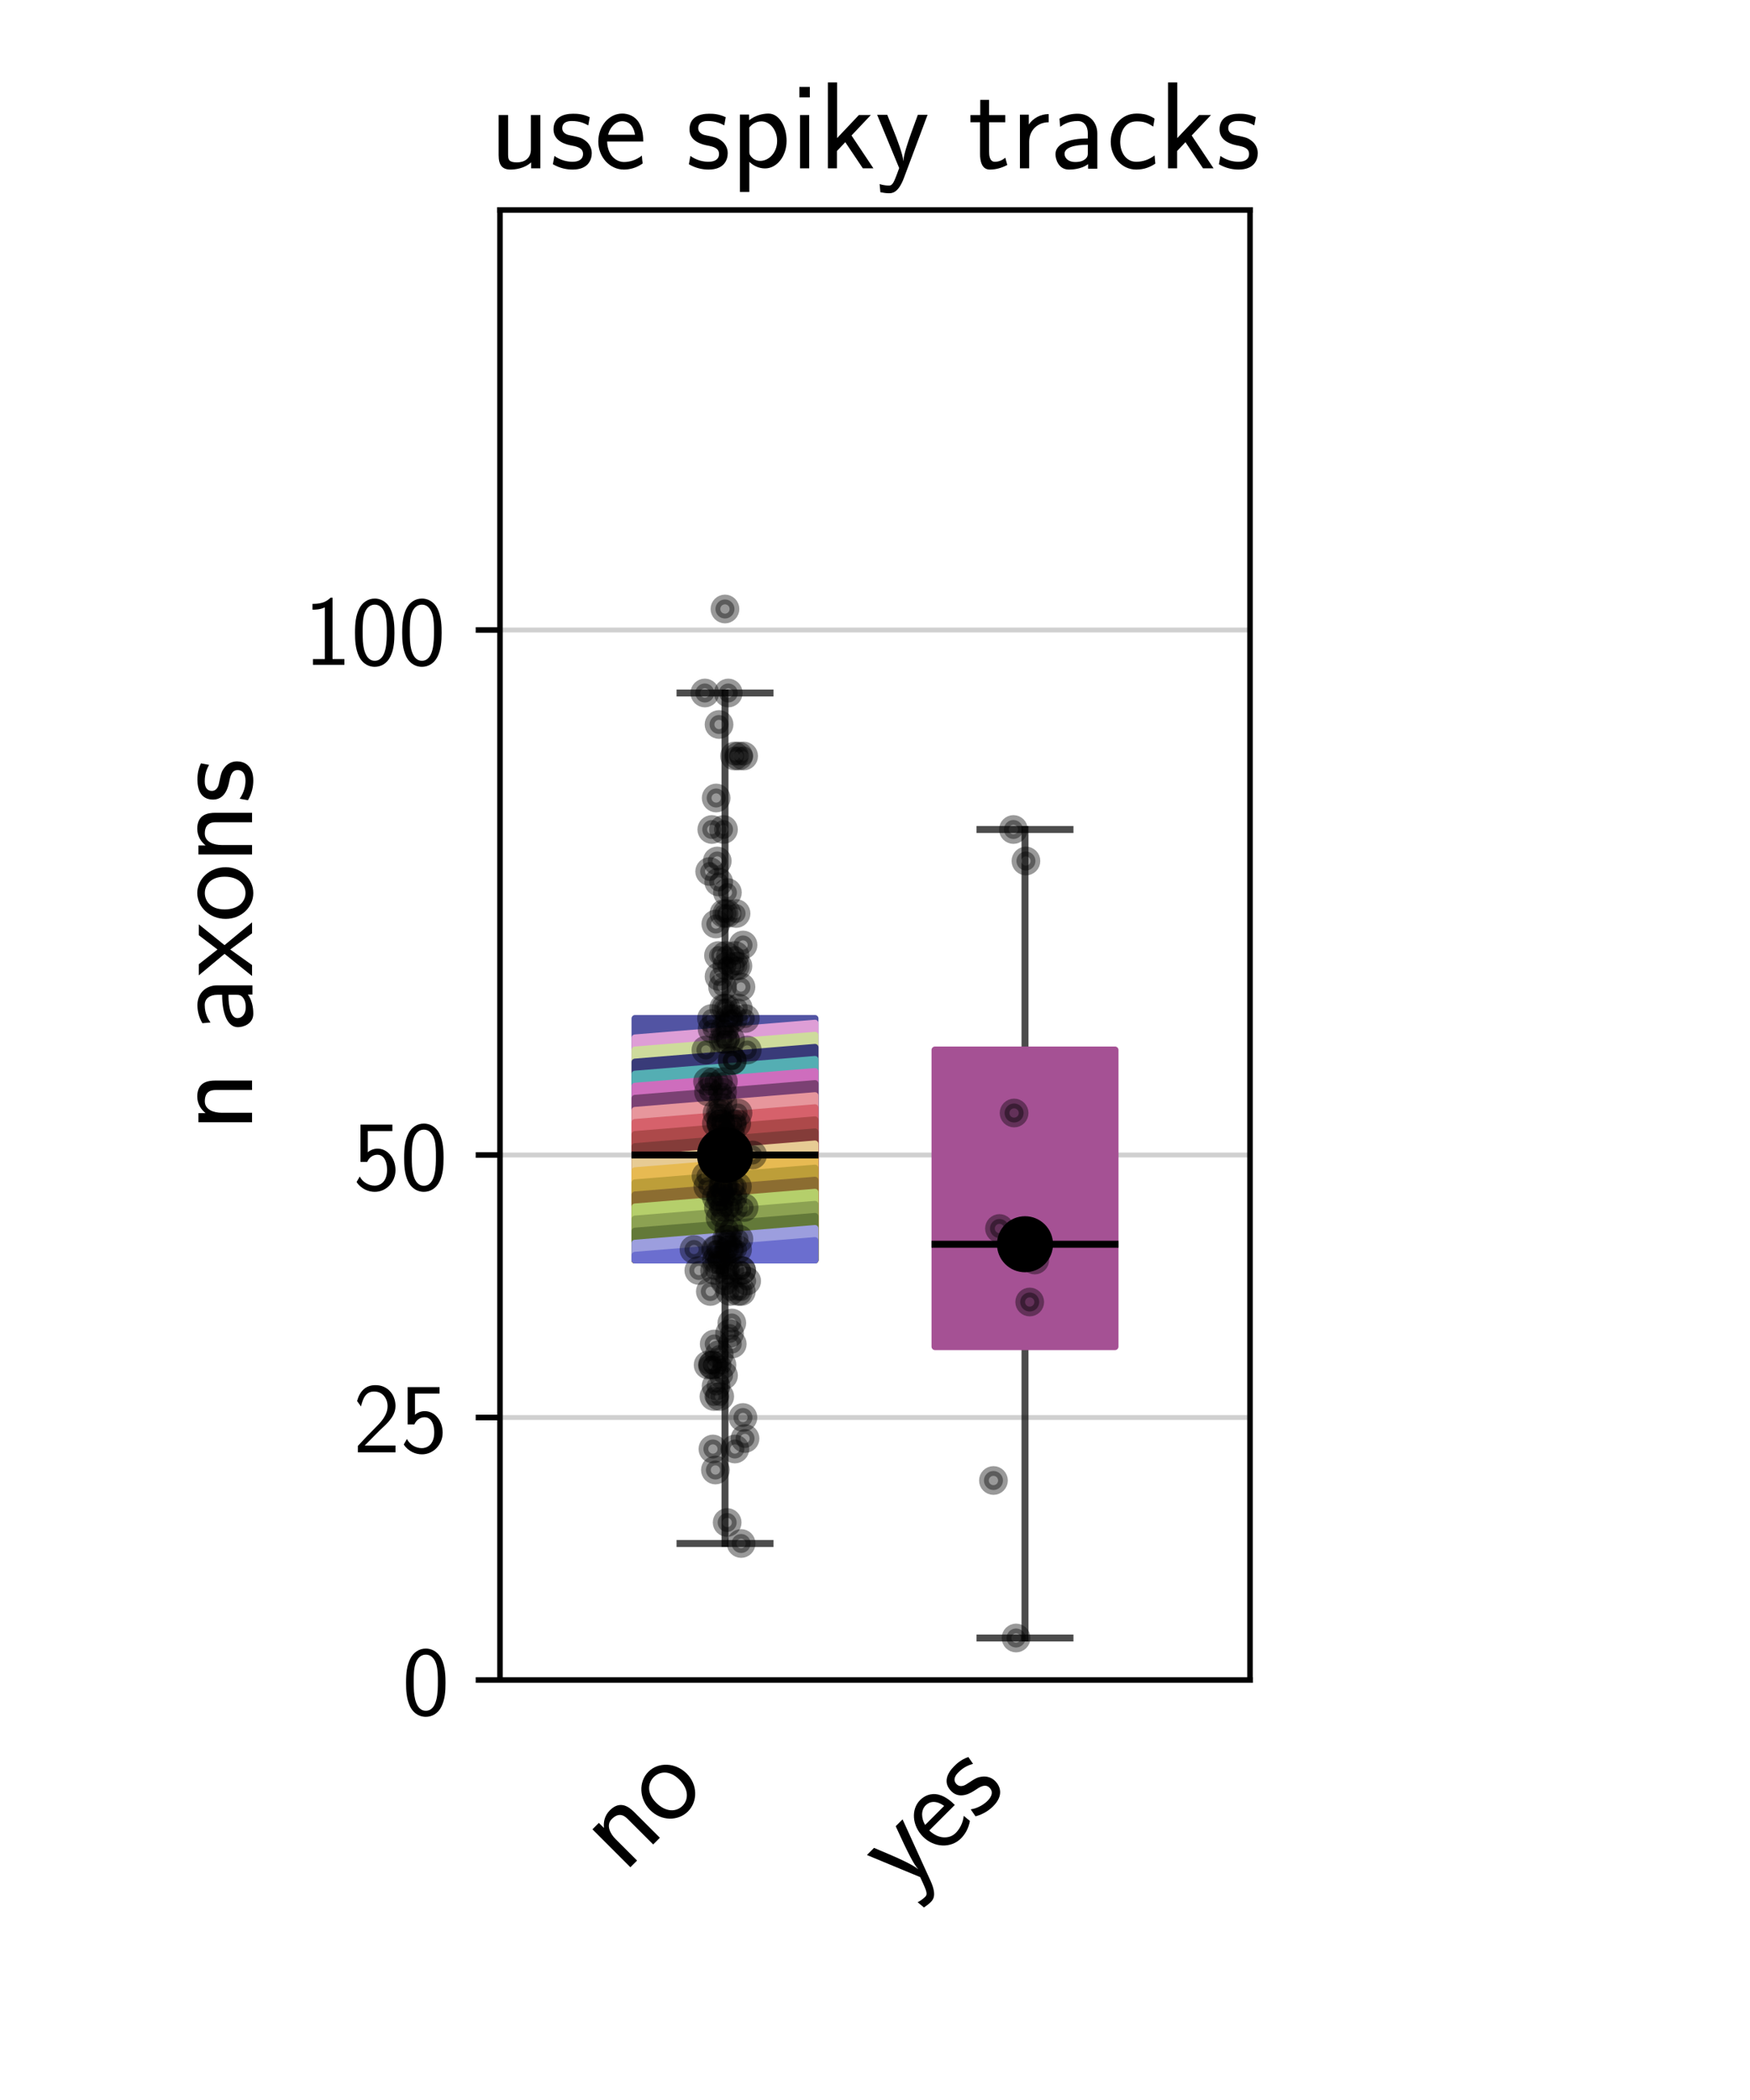 <?xml version="1.0" encoding="utf-8" standalone="no"?>
<!DOCTYPE svg PUBLIC "-//W3C//DTD SVG 1.1//EN"
  "http://www.w3.org/Graphics/SVG/1.1/DTD/svg11.dtd">
<!-- Created with matplotlib (https://matplotlib.org/) -->
<svg height="302.4pt" version="1.1" viewBox="0 0 252 302.4" width="252pt" xmlns="http://www.w3.org/2000/svg" xmlns:xlink="http://www.w3.org/1999/xlink">
 <defs>
  <style type="text/css">*{stroke-linecap:butt;stroke-linejoin:round;}</style>
 </defs>
 <g id="figure_1">
  <g id="patch_1">
   <path d="M 0 302.4 
L 252 302.4 
L 252 0 
L 0 0 
z
" style="fill:#ffffff;"/>
  </g>
  <g id="axes_1">
   <g id="patch_2">
    <path d="M 72 241.92 
L 180 241.92 
L 180 30.24 
L 72 30.24 
z
" style="fill:#ffffff;"/>
   </g>
   <g id="matplotlib.axis_1">
    <g id="xtick_1">
     <g id="text_1">
      <!-- no -->
      <g transform="translate(89.836 269.824)rotate(-45)scale(0.18 -0.18)">
       <defs>
        <path d="M 40.906 29.328 
C 40.906 35.672 39.406 44 28.094 44 
C 21.703 44 17.5 40.719 14.703 37.328 
L 14.703 43.094 
L 7.406 43.094 
L 7.406 0 
L 15 0 
L 15 24.359 
C 15 30.688 17.406 37.938 24.203 37.938 
C 33 37.938 33.297 32 33.297 28.578 
L 33.297 0 
L 40.906 0 
z
" id="CMSS17-110"/>
        <path d="M 44.203 21.188 
C 44.203 34 34.703 44 23.5 44 
C 12 44 2.703 33.703 2.703 21.188 
C 2.703 8.5 12.297 -1 23.406 -1 
C 34.797 -1 44.203 8.797 44.203 21.188 
z
M 23.5 5.266 
C 16.406 5.266 10.297 11.078 10.297 22 
C 10.297 33.609 17.406 37.922 23.406 37.922 
C 29.906 37.922 36.594 33.219 36.594 22 
C 36.594 10.672 30.094 5.266 23.5 5.266 
z
" id="CMSS17-111"/>
       </defs>
       <use transform="scale(0.996)" xlink:href="#CMSS17-110"/>
       <use transform="translate(48.205 0)scale(0.996)" xlink:href="#CMSS17-111"/>
      </g>
     </g>
    </g>
    <g id="xtick_2">
     <g id="text_2">
      <!-- yes -->
      <g transform="translate(130.121 272.738)rotate(-45)scale(0.18 -0.18)">
       <defs>
        <path d="M 41.797 43 
L 34 43 
C 25.5 20.219 22.594 10.969 22.406 5.984 
L 22.297 5.984 
C 22 10.875 17.594 22.812 14.094 31.359 
L 9.406 43 
L 1.297 43 
L 19 0.203 
C 17.906 -2.781 16.297 -7.266 15.797 -8.266 
C 13.594 -13.828 12.094 -13.828 10.5 -13.828 
C 10.094 -13.828 6.906 -13.828 3.297 -12.641 
L 3.906 -19.203 
C 6.406 -19.703 8.906 -20 10.703 -20 
C 13.203 -20 18.203 -20 22.797 -7.766 
z
" id="CMSS17-121"/>
        <path d="M 39.094 21.516 
C 39.094 24.844 38.906 31.297 35.703 36.641 
C 32.203 42.391 26.5 44 22.203 44 
C 11.797 44 3 34.188 3 21.484 
C 3 9.094 12.094 -1 23.594 -1 
C 28.094 -1 33.594 0.297 38.594 3.875 
C 38.594 4.281 38.406 6.469 38.297 6.562 
C 38.297 6.766 38 9.844 38 10.25 
C 33.203 6.359 27.703 5.078 23.703 5.078 
C 17.297 5.078 10.406 10.422 10.094 21.516 
z
M 10.906 27 
C 12.203 32.562 16.594 37.828 22.203 37.828 
C 23.703 37.828 30.703 37.828 32.5 27 
z
" id="CMSS17-101"/>
        <path d="M 32.203 41.047 
C 26.297 43.859 21.703 43.859 18.703 43.859 
C 11.594 43.859 3.094 41.375 3.094 31.297 
C 3.094 21.234 14.094 19.031 17.094 18.422 
C 21.703 17.531 26.797 16.531 26.797 11.562 
C 26.797 5.266 19.594 5.266 18.297 5.266 
C 14.297 5.266 8.797 6.359 3.797 9.969 
L 2.594 3.281 
C 8.297 0 13.797 -1 18.406 -1 
C 30.703 -1 33.797 6.5 33.797 12.203 
C 33.797 17.094 31 20.391 29.094 21.891 
C 25.797 24.5 24.594 24.797 16.406 26.5 
C 15 26.703 10.094 27.797 10.094 32.281 
C 10.094 38 16.406 38 17.797 38 
C 24.297 38 28.297 35.984 31 34.5 
z
" id="CMSS17-115"/>
       </defs>
       <use transform="scale(0.996)" xlink:href="#CMSS17-121"/>
       <use transform="translate(40.398 0)scale(0.996)" xlink:href="#CMSS17-101"/>
       <use transform="translate(82.037 0)scale(0.996)" xlink:href="#CMSS17-115"/>
      </g>
     </g>
    </g>
   </g>
   <g id="matplotlib.axis_2">
    <g id="ytick_1">
     <g id="line2d_1">
      <path clip-path="url(#pd2897d69f5)" d="M 72 241.92 
L 180 241.92 
" style="fill:none;stroke:#b0b0b0;stroke-linecap:square;stroke-opacity:0.6;stroke-width:0.7;"/>
     </g>
     <g id="line2d_2">
      <defs>
       <path d="M 0 0 
L -3.5 0 
" id="md58da69840" style="stroke:#000000;stroke-width:0.8;"/>
      </defs>
      <g>
       <use style="stroke:#000000;stroke-width:0.8;" x="72" xlink:href="#md58da69840" y="241.92"/>
      </g>
     </g>
     <g id="text_3">
      <!-- 0 -->
      <g transform="translate(57.928 246.936)scale(0.145 -0.145)">
       <defs>
        <path d="M 43.094 31.938 
C 43.094 37.578 43 48.078 38.906 56.188 
C 34.797 64 28.203 66.078 23.5 66.078 
C 16.703 66.078 10.906 62.109 7.906 55.781 
C 4.703 49.156 3.797 42.328 3.797 31.938 
C 3.797 24.828 4.094 16.109 7.703 8.484 
C 11.797 0.078 18.703 -2 23.406 -2 
C 29.594 -2 35.594 1.266 39 8.094 
C 42.5 15.219 43.094 23.031 43.094 31.938 
z
M 23.406 4.078 
C 15.797 4.078 13.5 12.672 12.797 15.547 
C 11.594 20.469 11.406 25.219 11.406 33.031 
C 11.406 39.156 11.406 46.062 13.297 51.516 
C 15.594 57.828 19.594 60 23.406 60 
C 30.797 60 33.203 52.688 34 50.125 
C 35.5 44.891 35.5 38.766 35.5 33.031 
C 35.5 23.844 35.5 4.078 23.406 4.078 
z
" id="CMSS17-48"/>
       </defs>
       <use transform="scale(0.996)" xlink:href="#CMSS17-48"/>
      </g>
     </g>
    </g>
    <g id="ytick_2">
     <g id="line2d_3">
      <path clip-path="url(#pd2897d69f5)" d="M 72 204.12 
L 180 204.12 
" style="fill:none;stroke:#b0b0b0;stroke-linecap:square;stroke-opacity:0.6;stroke-width:0.7;"/>
     </g>
     <g id="line2d_4">
      <g>
       <use style="stroke:#000000;stroke-width:0.8;" x="72" xlink:href="#md58da69840" y="204.12"/>
      </g>
     </g>
     <g id="text_4">
      <!-- 25 -->
      <g transform="translate(50.855 209.136)scale(0.145 -0.145)">
       <defs>
        <path d="M 25.797 21.203 
C 28.594 24.078 32.797 27.562 35.703 31.047 
C 38.5 34.438 42.203 39.234 42.203 46.203 
C 42.203 57.141 34.797 67 22.203 67 
C 12.297 67 6.594 60.828 3.906 51.156 
C 4.906 49.766 6.406 47.766 7.797 45.766 
C 10 54.844 13.094 60.625 20.906 60.625 
C 29.5 60.625 34.297 53.641 34.297 45.969 
C 34.297 36.797 27.297 29.703 22 24.422 
C 16.094 18.547 10.297 12.562 4.703 6.375 
L 4.703 0 
L 42.203 0 
L 42.203 6.766 
L 25.203 6.766 
C 24 6.766 22.797 6.766 21.594 6.766 
L 11.594 6.766 
L 11.594 6.859 
z
" id="CMSS17-50"/>
        <path d="M 14.594 58.625 
L 39.094 58.625 
L 39.094 65 
L 7.297 65 
L 7.297 27.828 
L 14 27.828 
C 15.797 31.969 19.5 35 24.297 35 
C 28.797 35 33.797 31.078 33.797 19.781 
C 33.797 7.703 26.703 4.172 21.5 4.172 
C 15.094 4.172 9.203 8 6.594 13.297 
L 3.406 7.797 
C 8 0.766 15.5 -2 21.5 -2 
C 33.094 -2 42.203 7.766 42.203 19.578 
C 42.203 31.719 34.094 41.078 24.406 41.078 
C 20.906 41.078 17.5 39.891 14.594 37.484 
z
" id="CMSS17-53"/>
       </defs>
       <use transform="scale(0.996)" xlink:href="#CMSS17-50"/>
       <use transform="translate(46.844 0)scale(0.996)" xlink:href="#CMSS17-53"/>
      </g>
     </g>
    </g>
    <g id="ytick_3">
     <g id="line2d_5">
      <path clip-path="url(#pd2897d69f5)" d="M 72 166.32 
L 180 166.32 
" style="fill:none;stroke:#b0b0b0;stroke-linecap:square;stroke-opacity:0.6;stroke-width:0.7;"/>
     </g>
     <g id="line2d_6">
      <g>
       <use style="stroke:#000000;stroke-width:0.8;" x="72" xlink:href="#md58da69840" y="166.32"/>
      </g>
     </g>
     <g id="text_5">
      <!-- 50 -->
      <g transform="translate(50.855 171.336)scale(0.145 -0.145)">
       <use transform="scale(0.996)" xlink:href="#CMSS17-53"/>
       <use transform="translate(46.844 0)scale(0.996)" xlink:href="#CMSS17-48"/>
      </g>
     </g>
    </g>
    <g id="ytick_4">
     <g id="line2d_7">
      <path clip-path="url(#pd2897d69f5)" d="M 72 90.72 
L 180 90.72 
" style="fill:none;stroke:#b0b0b0;stroke-linecap:square;stroke-opacity:0.6;stroke-width:0.7;"/>
     </g>
     <g id="line2d_8">
      <g>
       <use style="stroke:#000000;stroke-width:0.8;" x="72" xlink:href="#md58da69840" y="90.72"/>
      </g>
     </g>
     <g id="text_6">
      <!-- 100 -->
      <g transform="translate(43.783 95.736)scale(0.145 -0.145)">
       <defs>
        <path d="M 28.406 67 
L 26.5 67 
C 21.094 61.562 14.797 60.781 8.406 60.781 
L 8.406 55 
C 11.297 55 16 55 20.703 57.297 
L 20.703 5.766 
L 8.906 5.766 
L 8.906 0 
L 40.203 0 
L 40.203 5.766 
L 28.406 5.766 
z
" id="CMSS17-49"/>
       </defs>
       <use transform="scale(0.996)" xlink:href="#CMSS17-49"/>
       <use transform="translate(46.844 0)scale(0.996)" xlink:href="#CMSS17-48"/>
       <use transform="translate(93.687 0)scale(0.996)" xlink:href="#CMSS17-48"/>
      </g>
     </g>
    </g>
    <g id="text_7">
     <!-- n axons -->
     <g transform="translate(36.295 162.929)rotate(-90)scale(0.18 -0.18)">
      <defs>
       <path d="M 37.594 27.984 
C 37.594 37.375 30.906 43.875 21.906 43.875 
C 17.5 43.875 12.703 43.078 7.203 39.891 
L 7.797 33.359 
C 10.297 35.125 14.594 38 21.797 38 
C 26.906 38 30 34.062 30 27.844 
L 30 24 
C 14 24 4 19.344 4 11.344 
C 4 7.203 6.5 -1 14.797 -1 
C 16.297 -1 24.406 -1 30.203 3.391 
L 30.203 -0.297 
L 37.594 -0.297 
z
M 30 12.75 
C 30 10.953 30 8.562 27 6.781 
C 24.406 5.078 21.094 5.078 19.703 5.078 
C 14.703 5.078 11.297 7.984 11.297 11.625 
C 11.297 18.922 26.906 18.922 30 18.922 
z
" id="CMSS17-97"/>
       <path d="M 24.797 22.094 
L 41.5 42.797 
L 32.797 42.797 
L 21.297 27.766 
L 9.406 42.797 
L 0.5 42.797 
L 17.797 22.094 
L 0 0 
L 8.797 0 
L 21.297 17.516 
L 34.297 0 
L 43.094 0 
z
" id="CMSS17-120"/>
      </defs>
      <use transform="scale(0.996)" xlink:href="#CMSS17-110"/>
      <use transform="translate(79.434 0)scale(0.996)" xlink:href="#CMSS17-97"/>
      <use transform="translate(124.356 0)scale(0.996)" xlink:href="#CMSS17-120"/>
      <use transform="translate(167.356 0)scale(0.996)" xlink:href="#CMSS17-111"/>
      <use transform="translate(214.2 0)scale(0.996)" xlink:href="#CMSS17-110"/>
      <use transform="translate(262.405 0)scale(0.996)" xlink:href="#CMSS17-115"/>
     </g>
    </g>
   </g>
   <g id="line2d_9">
    <path clip-path="url(#pd2897d69f5)" d="M 104.4 181.44 
L 104.4 222.264 
" style="fill:none;stroke:#000000;stroke-linecap:square;stroke-opacity:0.7;"/>
   </g>
   <g id="line2d_10">
    <path clip-path="url(#pd2897d69f5)" d="M 104.4 146.664 
L 104.4 99.792 
" style="fill:none;stroke:#000000;stroke-linecap:square;stroke-opacity:0.7;"/>
   </g>
   <g id="line2d_11">
    <path clip-path="url(#pd2897d69f5)" d="M 97.92 222.264 
L 110.88 222.264 
" style="fill:none;stroke:#000000;stroke-linecap:square;stroke-opacity:0.7;"/>
   </g>
   <g id="line2d_12">
    <path clip-path="url(#pd2897d69f5)" d="M 97.92 99.792 
L 110.88 99.792 
" style="fill:none;stroke:#000000;stroke-linecap:square;stroke-opacity:0.7;"/>
   </g>
   <g id="line2d_13">
    <path clip-path="url(#pd2897d69f5)" d="M 147.6 193.914 
L 147.6 235.872 
" style="fill:none;stroke:#000000;stroke-linecap:square;stroke-opacity:0.7;"/>
   </g>
   <g id="line2d_14">
    <path clip-path="url(#pd2897d69f5)" d="M 147.6 151.2 
L 147.6 119.448 
" style="fill:none;stroke:#000000;stroke-linecap:square;stroke-opacity:0.7;"/>
   </g>
   <g id="line2d_15">
    <path clip-path="url(#pd2897d69f5)" d="M 141.12 235.872 
L 154.08 235.872 
" style="fill:none;stroke:#000000;stroke-linecap:square;stroke-opacity:0.7;"/>
   </g>
   <g id="line2d_16">
    <path clip-path="url(#pd2897d69f5)" d="M 141.12 119.448 
L 154.08 119.448 
" style="fill:none;stroke:#000000;stroke-linecap:square;stroke-opacity:0.7;"/>
   </g>
   <g id="patch_3">
    <path d="M 72 241.92 
L 72 30.24 
" style="fill:none;stroke:#000000;stroke-linecap:square;stroke-linejoin:miter;stroke-width:0.8;"/>
   </g>
   <g id="patch_4">
    <path d="M 180 241.92 
L 180 30.24 
" style="fill:none;stroke:#000000;stroke-linecap:square;stroke-linejoin:miter;stroke-width:0.8;"/>
   </g>
   <g id="patch_5">
    <path d="M 72 241.92 
L 180 241.92 
" style="fill:none;stroke:#000000;stroke-linecap:square;stroke-linejoin:miter;stroke-width:0.8;"/>
   </g>
   <g id="patch_6">
    <path d="M 72 30.24 
L 180 30.24 
" style="fill:none;stroke:#000000;stroke-linecap:square;stroke-linejoin:miter;stroke-width:0.8;"/>
   </g>
   <g id="text_8">
    <!-- use spiky tracks -->
    <g transform="translate(70.476 24.24)scale(0.18 -0.18)">
     <defs>
      <path d="M 40.906 42.797 
L 33.297 42.797 
L 33.297 15.188 
C 33.297 7.781 27.906 4.781 22.203 4.781 
C 15.594 4.781 15 6.984 15 11.078 
L 15 42.797 
L 7.406 42.797 
L 7.406 10.594 
C 7.406 2.797 10.094 -1 17 -1 
C 20.406 -1 28.094 -0.203 33.5 4.781 
L 33.5 0 
L 40.906 0 
z
" id="CMSS17-117"/>
      <path d="M 15.094 5.203 
C 18.406 2.016 22.906 -0.078 27.703 -0.078 
C 37 -0.078 45 9.422 45 22.062 
C 45 33.734 39 44 30.406 44 
C 25.406 44 19.406 42.219 14.906 38.625 
L 14.906 43.203 
L 7.5 43.203 
L 7.5 -19 
L 15.094 -19 
z
M 15.094 32.812 
C 15.906 34 19.297 37.734 24.797 37.734 
C 31.797 37.734 37.406 30.625 37.406 22.062 
C 37.406 12.297 30.594 6 23.906 6 
C 21.906 6 19.797 6.484 17.797 8.172 
C 15.094 10.531 15.094 12 15.094 13.391 
z
" id="CMSS17-112"/>
      <path d="M 15.297 65.359 
L 6.906 65.359 
L 6.906 57 
L 15.297 57 
z
M 14.797 42.797 
L 7.406 42.797 
L 7.406 0 
L 14.797 0 
z
" id="CMSS17-105"/>
      <path d="M 26.5 26.375 
L 42 42.797 
L 32.406 42.797 
L 14.906 24.281 
L 14.906 69 
L 7.5 69 
L 7.5 0 
L 14.797 0 
L 14.797 13.938 
L 21.5 21 
L 35.594 0 
L 44.094 0 
z
" id="CMSS17-107"/>
      <path d="M 16.703 37 
L 29.703 37 
L 29.703 42.766 
L 16.703 42.766 
L 16.703 55 
L 9.594 55 
L 9.594 42.766 
L 1.703 42.766 
L 1.703 37 
L 9.406 37 
L 9.406 11.703 
C 9.406 6 10.703 -1 17.297 -1 
C 22.297 -1 26.906 0.391 31.297 2.688 
L 29.703 8.562 
C 27.297 6.469 24.406 5.266 21.297 5.266 
C 16.906 5.266 16.703 10.875 16.703 13.375 
z
" id="CMSS17-116"/>
      <path d="M 14.906 21.297 
C 14.906 30.703 21.797 37 30.594 37 
L 30.594 43.578 
C 24.203 43.578 18.203 40.391 14.594 35.203 
L 14.594 43.094 
L 7.5 43.094 
L 7.5 0 
L 14.906 0 
z
" id="CMSS17-114"/>
      <path d="M 38.5 39.703 
C 38.5 40.391 33.906 42.406 32.703 42.797 
C 29.406 44 25.203 44 24.094 44 
C 11.094 44 3.297 32.703 3.297 21.297 
C 3.297 9.297 12 -1 23.703 -1 
C 30.406 -1 35.203 1.188 39.094 3.781 
L 38.5 10.375 
C 34.203 7.078 29.203 5.266 23.797 5.266 
C 16 5.266 10.906 12.094 10.906 21.391 
C 10.906 28.609 14.203 37.719 24.203 37.719 
C 29.703 37.719 32.797 36.609 37.406 33.516 
z
" id="CMSS17-99"/>
     </defs>
     <use transform="scale(0.996)" xlink:href="#CMSS17-117"/>
     <use transform="translate(48.205 0)scale(0.996)" xlink:href="#CMSS17-115"/>
     <use transform="translate(84.118 0)scale(0.996)" xlink:href="#CMSS17-101"/>
     <use transform="translate(156.986 0)scale(0.996)" xlink:href="#CMSS17-115"/>
     <use transform="translate(192.9 0)scale(0.996)" xlink:href="#CMSS17-112"/>
     <use transform="translate(241.105 0)scale(0.996)" xlink:href="#CMSS17-105"/>
     <use transform="translate(263.286 0)scale(0.996)" xlink:href="#CMSS17-107"/>
     <use transform="translate(308.888 0)scale(0.996)" xlink:href="#CMSS17-121"/>
     <use transform="translate(383.117 0)scale(0.996)" xlink:href="#CMSS17-116"/>
     <use transform="translate(416.949 0)scale(0.996)" xlink:href="#CMSS17-114"/>
     <use transform="translate(448.859 0)scale(0.996)" xlink:href="#CMSS17-97"/>
     <use transform="translate(493.781 0)scale(0.996)" xlink:href="#CMSS17-99"/>
     <use transform="translate(535.419 0)scale(0.996)" xlink:href="#CMSS17-107"/>
     <use transform="translate(581.022 0)scale(0.996)" xlink:href="#CMSS17-115"/>
    </g>
   </g>
   <g id="patch_7">
    <path clip-path="url(#pd2897d69f5)" d="M 91.44 181.44 
L 117.36 181.44 
L 117.36 146.664 
L 91.44 146.664 
L 91.44 181.44 
z
" style="fill:#5254a3;stroke:#5254a3;stroke-linejoin:miter;"/>
   </g>
   <g id="patch_8">
    <path clip-path="url(#pd2897d69f5)" d="M 134.64 193.914 
L 160.56 193.914 
L 160.56 151.2 
L 134.64 151.2 
L 134.64 193.914 
z
" style="fill:#a55194;stroke:#a55194;stroke-linejoin:miter;"/>
   </g>
   <g id="patch_9">
    <path clip-path="url(#pd2897d69f5)" d="M 91.44 181.44 
L 91.44 149.461 
L 117.36 147.344 
L 117.36 181.44 
z
" style="fill:#de9ed6;stroke:#de9ed6;stroke-linejoin:miter;"/>
   </g>
   <g id="patch_10">
    <path clip-path="url(#pd2897d69f5)" d="M 91.44 181.44 
L 91.44 151.2 
L 117.36 149.083 
L 117.36 181.44 
z
" style="fill:#cedb9c;stroke:#cedb9c;stroke-linejoin:miter;"/>
   </g>
   <g id="patch_11">
    <path clip-path="url(#pd2897d69f5)" d="M 91.44 181.44 
L 91.44 152.939 
L 117.36 150.822 
L 117.36 181.44 
z
" style="fill:#393b79;stroke:#393b79;stroke-linejoin:miter;"/>
   </g>
   <g id="patch_12">
    <path clip-path="url(#pd2897d69f5)" d="M 91.44 181.44 
L 91.44 154.678 
L 117.36 152.561 
L 117.36 181.44 
z
" style="fill:#54aeb3;stroke:#54aeb3;stroke-linejoin:miter;"/>
   </g>
   <g id="patch_13">
    <path clip-path="url(#pd2897d69f5)" d="M 91.44 181.44 
L 91.44 156.416 
L 117.36 154.3 
L 117.36 181.44 
z
" style="fill:#ce6dbd;stroke:#ce6dbd;stroke-linejoin:miter;"/>
   </g>
   <g id="patch_14">
    <path clip-path="url(#pd2897d69f5)" d="M 91.44 181.44 
L 91.44 158.155 
L 117.36 156.038 
L 117.36 181.44 
z
" style="fill:#7b4173;stroke:#7b4173;stroke-linejoin:miter;"/>
   </g>
   <g id="patch_15">
    <path clip-path="url(#pd2897d69f5)" d="M 91.44 181.44 
L 91.44 159.894 
L 117.36 157.777 
L 117.36 181.44 
z
" style="fill:#e7969c;stroke:#e7969c;stroke-linejoin:miter;"/>
   </g>
   <g id="patch_16">
    <path clip-path="url(#pd2897d69f5)" d="M 91.44 181.44 
L 91.44 161.633 
L 117.36 159.516 
L 117.36 181.44 
z
" style="fill:#d6616b;stroke:#d6616b;stroke-linejoin:miter;"/>
   </g>
   <g id="patch_17">
    <path clip-path="url(#pd2897d69f5)" d="M 91.44 181.44 
L 91.44 163.372 
L 117.36 161.255 
L 117.36 181.44 
z
" style="fill:#ad494a;stroke:#ad494a;stroke-linejoin:miter;"/>
   </g>
   <g id="patch_18">
    <path clip-path="url(#pd2897d69f5)" d="M 91.44 181.44 
L 91.44 165.11 
L 117.36 162.994 
L 117.36 181.44 
z
" style="fill:#843c39;stroke:#843c39;stroke-linejoin:miter;"/>
   </g>
   <g id="patch_19">
    <path clip-path="url(#pd2897d69f5)" d="M 91.44 181.44 
L 91.44 166.849 
L 117.36 164.732 
L 117.36 181.44 
z
" style="fill:#e7cb94;stroke:#e7cb94;stroke-linejoin:miter;"/>
   </g>
   <g id="patch_20">
    <path clip-path="url(#pd2897d69f5)" d="M 91.44 181.44 
L 91.44 168.588 
L 117.36 166.471 
L 117.36 181.44 
z
" style="fill:#e7ba52;stroke:#e7ba52;stroke-linejoin:miter;"/>
   </g>
   <g id="patch_21">
    <path clip-path="url(#pd2897d69f5)" d="M 91.44 181.44 
L 91.44 170.327 
L 117.36 168.21 
L 117.36 181.44 
z
" style="fill:#bd9e39;stroke:#bd9e39;stroke-linejoin:miter;"/>
   </g>
   <g id="patch_22">
    <path clip-path="url(#pd2897d69f5)" d="M 91.44 181.44 
L 91.44 172.066 
L 117.36 169.949 
L 117.36 181.44 
z
" style="fill:#8c6d31;stroke:#8c6d31;stroke-linejoin:miter;"/>
   </g>
   <g id="patch_23">
    <path clip-path="url(#pd2897d69f5)" d="M 91.44 181.44 
L 91.44 173.804 
L 117.36 171.688 
L 117.36 181.44 
z
" style="fill:#b5cf6b;stroke:#b5cf6b;stroke-linejoin:miter;"/>
   </g>
   <g id="patch_24">
    <path clip-path="url(#pd2897d69f5)" d="M 91.44 181.44 
L 91.44 175.543 
L 117.36 173.426 
L 117.36 181.44 
z
" style="fill:#8ca252;stroke:#8ca252;stroke-linejoin:miter;"/>
   </g>
   <g id="patch_25">
    <path clip-path="url(#pd2897d69f5)" d="M 91.44 181.44 
L 91.44 177.282 
L 117.36 175.165 
L 117.36 181.44 
z
" style="fill:#637939;stroke:#637939;stroke-linejoin:miter;"/>
   </g>
   <g id="patch_26">
    <path clip-path="url(#pd2897d69f5)" d="M 91.44 181.44 
L 91.44 179.021 
L 117.36 176.904 
L 117.36 181.44 
z
" style="fill:#9c9ede;stroke:#9c9ede;stroke-linejoin:miter;"/>
   </g>
   <g id="patch_27">
    <path clip-path="url(#pd2897d69f5)" d="M 91.44 181.44 
L 91.44 180.76 
L 117.36 178.643 
L 117.36 181.44 
z
" style="fill:#6b6ecf;stroke:#6b6ecf;stroke-linejoin:miter;"/>
   </g>
   <g id="PathCollection_1">
    <defs>
     <path d="M 0 1.369 
C 0.363 1.369 0.711 1.225 0.968 0.968 
C 1.225 0.711 1.369 0.363 1.369 0 
C 1.369 -0.363 1.225 -0.711 0.968 -0.968 
C 0.711 -1.225 0.363 -1.369 0 -1.369 
C -0.363 -1.369 -0.711 -1.225 -0.968 -0.968 
C -1.225 -0.711 -1.369 -0.363 -1.369 0 
C -1.369 0.363 -1.225 0.711 -0.968 0.968 
C -0.711 1.225 -0.363 1.369 0 1.369 
z
" id="m0a97b9a8a1" style="stroke:#000000;stroke-opacity:0.4;stroke-width:1.4;"/>
    </defs>
    <g>
     <use style="fill-opacity:0.4;stroke:#000000;stroke-opacity:0.4;stroke-width:1.4;" x="106.406" xlink:href="#m0a97b9a8a1" y="178.416"/>
     <use style="fill-opacity:0.4;stroke:#000000;stroke-opacity:0.4;stroke-width:1.4;" x="105.447" xlink:href="#m0a97b9a8a1" y="193.536"/>
     <use style="fill-opacity:0.4;stroke:#000000;stroke-opacity:0.4;stroke-width:1.4;" x="104.185" xlink:href="#m0a97b9a8a1" y="119.448"/>
     <use style="fill-opacity:0.4;stroke:#000000;stroke-opacity:0.4;stroke-width:1.4;" x="102.496" xlink:href="#m0a97b9a8a1" y="119.448"/>
     <use style="fill-opacity:0.4;stroke:#000000;stroke-opacity:0.4;stroke-width:1.4;" x="104.075" xlink:href="#m0a97b9a8a1" y="163.296"/>
     <use style="fill-opacity:0.4;stroke:#000000;stroke-opacity:0.4;stroke-width:1.4;" x="103.077" xlink:href="#m0a97b9a8a1" y="133.056"/>
     <use style="fill-opacity:0.4;stroke:#000000;stroke-opacity:0.4;stroke-width:1.4;" x="103.497" xlink:href="#m0a97b9a8a1" y="127.008"/>
     <use style="fill-opacity:0.4;stroke:#000000;stroke-opacity:0.4;stroke-width:1.4;" x="105.315" xlink:href="#m0a97b9a8a1" y="166.32"/>
     <use style="fill-opacity:0.4;stroke:#000000;stroke-opacity:0.4;stroke-width:1.4;" x="106.997" xlink:href="#m0a97b9a8a1" y="136.08"/>
     <use style="fill-opacity:0.4;stroke:#000000;stroke-opacity:0.4;stroke-width:1.4;" x="105.014" xlink:href="#m0a97b9a8a1" y="146.664"/>
     <use style="fill-opacity:0.4;stroke:#000000;stroke-opacity:0.4;stroke-width:1.4;" x="102.54" xlink:href="#m0a97b9a8a1" y="148.176"/>
     <use style="fill-opacity:0.4;stroke:#000000;stroke-opacity:0.4;stroke-width:1.4;" x="105.091" xlink:href="#m0a97b9a8a1" y="179.928"/>
     <use style="fill-opacity:0.4;stroke:#000000;stroke-opacity:0.4;stroke-width:1.4;" x="106.261" xlink:href="#m0a97b9a8a1" y="139.104"/>
     <use style="fill-opacity:0.4;stroke:#000000;stroke-opacity:0.4;stroke-width:1.4;" x="103.452" xlink:href="#m0a97b9a8a1" y="173.88"/>
     <use style="fill-opacity:0.4;stroke:#000000;stroke-opacity:0.4;stroke-width:1.4;" x="104.192" xlink:href="#m0a97b9a8a1" y="198.072"/>
     <use style="fill-opacity:0.4;stroke:#000000;stroke-opacity:0.4;stroke-width:1.4;" x="104.423" xlink:href="#m0a97b9a8a1" y="149.688"/>
     <use style="fill-opacity:0.4;stroke:#000000;stroke-opacity:0.4;stroke-width:1.4;" x="103.179" xlink:href="#m0a97b9a8a1" y="181.44"/>
     <use style="fill-opacity:0.4;stroke:#000000;stroke-opacity:0.4;stroke-width:1.4;" x="105.408" xlink:href="#m0a97b9a8a1" y="152.712"/>
     <use style="fill-opacity:0.4;stroke:#000000;stroke-opacity:0.4;stroke-width:1.4;" x="104.212" xlink:href="#m0a97b9a8a1" y="145.152"/>
     <use style="fill-opacity:0.4;stroke:#000000;stroke-opacity:0.4;stroke-width:1.4;" x="105.052" xlink:href="#m0a97b9a8a1" y="192.024"/>
     <use style="fill-opacity:0.4;stroke:#000000;stroke-opacity:0.4;stroke-width:1.4;" x="103.02" xlink:href="#m0a97b9a8a1" y="211.68"/>
     <use style="fill-opacity:0.4;stroke:#000000;stroke-opacity:0.4;stroke-width:1.4;" x="103.72" xlink:href="#m0a97b9a8a1" y="160.272"/>
     <use style="fill-opacity:0.4;stroke:#000000;stroke-opacity:0.4;stroke-width:1.4;" x="105.523" xlink:href="#m0a97b9a8a1" y="164.808"/>
     <use style="fill-opacity:0.4;stroke:#000000;stroke-opacity:0.4;stroke-width:1.4;" x="103.82" xlink:href="#m0a97b9a8a1" y="172.368"/>
     <use style="fill-opacity:0.4;stroke:#000000;stroke-opacity:0.4;stroke-width:1.4;" x="107.086" xlink:href="#m0a97b9a8a1" y="108.864"/>
     <use style="fill-opacity:0.4;stroke:#000000;stroke-opacity:0.4;stroke-width:1.4;" x="103.778" xlink:href="#m0a97b9a8a1" y="161.784"/>
     <use style="fill-opacity:0.4;stroke:#000000;stroke-opacity:0.4;stroke-width:1.4;" x="104.749" xlink:href="#m0a97b9a8a1" y="128.52"/>
     <use style="fill-opacity:0.4;stroke:#000000;stroke-opacity:0.4;stroke-width:1.4;" x="105.85" xlink:href="#m0a97b9a8a1" y="137.592"/>
     <use style="fill-opacity:0.4;stroke:#000000;stroke-opacity:0.4;stroke-width:1.4;" x="102.194" xlink:href="#m0a97b9a8a1" y="125.496"/>
     <use style="fill-opacity:0.4;stroke:#000000;stroke-opacity:0.4;stroke-width:1.4;" x="101.662" xlink:href="#m0a97b9a8a1" y="169.344"/>
     <use style="fill-opacity:0.4;stroke:#000000;stroke-opacity:0.4;stroke-width:1.4;" x="102.027" xlink:href="#m0a97b9a8a1" y="157.248"/>
     <use style="fill-opacity:0.4;stroke:#000000;stroke-opacity:0.4;stroke-width:1.4;" x="106.364" xlink:href="#m0a97b9a8a1" y="108.864"/>
     <use style="fill-opacity:0.4;stroke:#000000;stroke-opacity:0.4;stroke-width:1.4;" x="103.542" xlink:href="#m0a97b9a8a1" y="140.616"/>
     <use style="fill-opacity:0.4;stroke:#000000;stroke-opacity:0.4;stroke-width:1.4;" x="108.379" xlink:href="#m0a97b9a8a1" y="166.32"/>
     <use style="fill-opacity:0.4;stroke:#000000;stroke-opacity:0.4;stroke-width:1.4;" x="103.522" xlink:href="#m0a97b9a8a1" y="167.832"/>
     <use style="fill-opacity:0.4;stroke:#000000;stroke-opacity:0.4;stroke-width:1.4;" x="104.687" xlink:href="#m0a97b9a8a1" y="131.544"/>
     <use style="fill-opacity:0.4;stroke:#000000;stroke-opacity:0.4;stroke-width:1.4;" x="106.798" xlink:href="#m0a97b9a8a1" y="182.952"/>
     <use style="fill-opacity:0.4;stroke:#000000;stroke-opacity:0.4;stroke-width:1.4;" x="107.52" xlink:href="#m0a97b9a8a1" y="184.464"/>
     <use style="fill-opacity:0.4;stroke:#000000;stroke-opacity:0.4;stroke-width:1.4;" x="107.606" xlink:href="#m0a97b9a8a1" y="151.2"/>
     <use style="fill-opacity:0.4;stroke:#000000;stroke-opacity:0.4;stroke-width:1.4;" x="106.279" xlink:href="#m0a97b9a8a1" y="160.272"/>
     <use style="fill-opacity:0.4;stroke:#000000;stroke-opacity:0.4;stroke-width:1.4;" x="105.993" xlink:href="#m0a97b9a8a1" y="131.544"/>
     <use style="fill-opacity:0.4;stroke:#000000;stroke-opacity:0.4;stroke-width:1.4;" x="105.321" xlink:href="#m0a97b9a8a1" y="164.808"/>
     <use style="fill-opacity:0.4;stroke:#000000;stroke-opacity:0.4;stroke-width:1.4;" x="105.611" xlink:href="#m0a97b9a8a1" y="166.32"/>
     <use style="fill-opacity:0.4;stroke:#000000;stroke-opacity:0.4;stroke-width:1.4;" x="103.543" xlink:href="#m0a97b9a8a1" y="104.328"/>
     <use style="fill-opacity:0.4;stroke:#000000;stroke-opacity:0.4;stroke-width:1.4;" x="103.128" xlink:href="#m0a97b9a8a1" y="114.912"/>
     <use style="fill-opacity:0.4;stroke:#000000;stroke-opacity:0.4;stroke-width:1.4;" x="104.395" xlink:href="#m0a97b9a8a1" y="87.696"/>
     <use style="fill-opacity:0.4;stroke:#000000;stroke-opacity:0.4;stroke-width:1.4;" x="104.135" xlink:href="#m0a97b9a8a1" y="149.688"/>
     <use style="fill-opacity:0.4;stroke:#000000;stroke-opacity:0.4;stroke-width:1.4;" x="103.695" xlink:href="#m0a97b9a8a1" y="172.368"/>
     <use style="fill-opacity:0.4;stroke:#000000;stroke-opacity:0.4;stroke-width:1.4;" x="105.483" xlink:href="#m0a97b9a8a1" y="161.784"/>
     <use style="fill-opacity:0.4;stroke:#000000;stroke-opacity:0.4;stroke-width:1.4;" x="105.886" xlink:href="#m0a97b9a8a1" y="139.104"/>
     <use style="fill-opacity:0.4;stroke:#000000;stroke-opacity:0.4;stroke-width:1.4;" x="104.537" xlink:href="#m0a97b9a8a1" y="145.152"/>
     <use style="fill-opacity:0.4;stroke:#000000;stroke-opacity:0.4;stroke-width:1.4;" x="106.698" xlink:href="#m0a97b9a8a1" y="142.128"/>
     <use style="fill-opacity:0.4;stroke:#000000;stroke-opacity:0.4;stroke-width:1.4;" x="102.624" xlink:href="#m0a97b9a8a1" y="196.56"/>
     <use style="fill-opacity:0.4;stroke:#000000;stroke-opacity:0.4;stroke-width:1.4;" x="104.099" xlink:href="#m0a97b9a8a1" y="158.76"/>
     <use style="fill-opacity:0.4;stroke:#000000;stroke-opacity:0.4;stroke-width:1.4;" x="103.285" xlink:href="#m0a97b9a8a1" y="123.984"/>
     <use style="fill-opacity:0.4;stroke:#000000;stroke-opacity:0.4;stroke-width:1.4;" x="101.497" xlink:href="#m0a97b9a8a1" y="99.792"/>
     <use style="fill-opacity:0.4;stroke:#000000;stroke-opacity:0.4;stroke-width:1.4;" x="104.271" xlink:href="#m0a97b9a8a1" y="164.808"/>
     <use style="fill-opacity:0.4;stroke:#000000;stroke-opacity:0.4;stroke-width:1.4;" x="104.211" xlink:href="#m0a97b9a8a1" y="170.856"/>
     <use style="fill-opacity:0.4;stroke:#000000;stroke-opacity:0.4;stroke-width:1.4;" x="106.754" xlink:href="#m0a97b9a8a1" y="185.976"/>
     <use style="fill-opacity:0.4;stroke:#000000;stroke-opacity:0.4;stroke-width:1.4;" x="105.381" xlink:href="#m0a97b9a8a1" y="190.512"/>
     <use style="fill-opacity:0.4;stroke:#000000;stroke-opacity:0.4;stroke-width:1.4;" x="102.807" xlink:href="#m0a97b9a8a1" y="201.096"/>
     <use style="fill-opacity:0.4;stroke:#000000;stroke-opacity:0.4;stroke-width:1.4;" x="107.283" xlink:href="#m0a97b9a8a1" y="207.144"/>
     <use style="fill-opacity:0.4;stroke:#000000;stroke-opacity:0.4;stroke-width:1.4;" x="106.299" xlink:href="#m0a97b9a8a1" y="185.976"/>
     <use style="fill-opacity:0.4;stroke:#000000;stroke-opacity:0.4;stroke-width:1.4;" x="105.305" xlink:href="#m0a97b9a8a1" y="164.808"/>
     <use style="fill-opacity:0.4;stroke:#000000;stroke-opacity:0.4;stroke-width:1.4;" x="104.048" xlink:href="#m0a97b9a8a1" y="157.248"/>
     <use style="fill-opacity:0.4;stroke:#000000;stroke-opacity:0.4;stroke-width:1.4;" x="102.908" xlink:href="#m0a97b9a8a1" y="182.952"/>
     <use style="fill-opacity:0.4;stroke:#000000;stroke-opacity:0.4;stroke-width:1.4;" x="103.821" xlink:href="#m0a97b9a8a1" y="166.32"/>
     <use style="fill-opacity:0.4;stroke:#000000;stroke-opacity:0.4;stroke-width:1.4;" x="106.093" xlink:href="#m0a97b9a8a1" y="161.784"/>
     <use style="fill-opacity:0.4;stroke:#000000;stroke-opacity:0.4;stroke-width:1.4;" x="107.331" xlink:href="#m0a97b9a8a1" y="146.664"/>
     <use style="fill-opacity:0.4;stroke:#000000;stroke-opacity:0.4;stroke-width:1.4;" x="106.8" xlink:href="#m0a97b9a8a1" y="182.952"/>
     <use style="fill-opacity:0.4;stroke:#000000;stroke-opacity:0.4;stroke-width:1.4;" x="103.64" xlink:href="#m0a97b9a8a1" y="201.096"/>
     <use style="fill-opacity:0.4;stroke:#000000;stroke-opacity:0.4;stroke-width:1.4;" x="102.659" xlink:href="#m0a97b9a8a1" y="208.656"/>
     <use style="fill-opacity:0.4;stroke:#000000;stroke-opacity:0.4;stroke-width:1.4;" x="104.619" xlink:href="#m0a97b9a8a1" y="178.416"/>
     <use style="fill-opacity:0.4;stroke:#000000;stroke-opacity:0.4;stroke-width:1.4;" x="101.65" xlink:href="#m0a97b9a8a1" y="151.2"/>
     <use style="fill-opacity:0.4;stroke:#000000;stroke-opacity:0.4;stroke-width:1.4;" x="104.903" xlink:href="#m0a97b9a8a1" y="179.928"/>
     <use style="fill-opacity:0.4;stroke:#000000;stroke-opacity:0.4;stroke-width:1.4;" x="104.17" xlink:href="#m0a97b9a8a1" y="155.736"/>
     <use style="fill-opacity:0.4;stroke:#000000;stroke-opacity:0.4;stroke-width:1.4;" x="103.675" xlink:href="#m0a97b9a8a1" y="166.32"/>
     <use style="fill-opacity:0.4;stroke:#000000;stroke-opacity:0.4;stroke-width:1.4;" x="101.92" xlink:href="#m0a97b9a8a1" y="170.856"/>
     <use style="fill-opacity:0.4;stroke:#000000;stroke-opacity:0.4;stroke-width:1.4;" x="105.199" xlink:href="#m0a97b9a8a1" y="149.688"/>
     <use style="fill-opacity:0.4;stroke:#000000;stroke-opacity:0.4;stroke-width:1.4;" x="103.572" xlink:href="#m0a97b9a8a1" y="195.048"/>
     <use style="fill-opacity:0.4;stroke:#000000;stroke-opacity:0.4;stroke-width:1.4;" x="102.581" xlink:href="#m0a97b9a8a1" y="196.56"/>
     <use style="fill-opacity:0.4;stroke:#000000;stroke-opacity:0.4;stroke-width:1.4;" x="99.933" xlink:href="#m0a97b9a8a1" y="179.928"/>
     <use style="fill-opacity:0.4;stroke:#000000;stroke-opacity:0.4;stroke-width:1.4;" x="104.357" xlink:href="#m0a97b9a8a1" y="184.464"/>
     <use style="fill-opacity:0.4;stroke:#000000;stroke-opacity:0.4;stroke-width:1.4;" x="107.156" xlink:href="#m0a97b9a8a1" y="173.88"/>
     <use style="fill-opacity:0.4;stroke:#000000;stroke-opacity:0.4;stroke-width:1.4;" x="106.984" xlink:href="#m0a97b9a8a1" y="204.12"/>
     <use style="fill-opacity:0.4;stroke:#000000;stroke-opacity:0.4;stroke-width:1.4;" x="103.689" xlink:href="#m0a97b9a8a1" y="175.392"/>
     <use style="fill-opacity:0.4;stroke:#000000;stroke-opacity:0.4;stroke-width:1.4;" x="103.463" xlink:href="#m0a97b9a8a1" y="137.592"/>
     <use style="fill-opacity:0.4;stroke:#000000;stroke-opacity:0.4;stroke-width:1.4;" x="105.129" xlink:href="#m0a97b9a8a1" y="170.856"/>
     <use style="fill-opacity:0.4;stroke:#000000;stroke-opacity:0.4;stroke-width:1.4;" x="102.847" xlink:href="#m0a97b9a8a1" y="193.536"/>
     <use style="fill-opacity:0.4;stroke:#000000;stroke-opacity:0.4;stroke-width:1.4;" x="104.869" xlink:href="#m0a97b9a8a1" y="99.792"/>
     <use style="fill-opacity:0.4;stroke:#000000;stroke-opacity:0.4;stroke-width:1.4;" x="105.591" xlink:href="#m0a97b9a8a1" y="146.664"/>
     <use style="fill-opacity:0.4;stroke:#000000;stroke-opacity:0.4;stroke-width:1.4;" x="106.308" xlink:href="#m0a97b9a8a1" y="145.152"/>
     <use style="fill-opacity:0.4;stroke:#000000;stroke-opacity:0.4;stroke-width:1.4;" x="104.244" xlink:href="#m0a97b9a8a1" y="131.544"/>
     <use style="fill-opacity:0.4;stroke:#000000;stroke-opacity:0.4;stroke-width:1.4;" x="104.083" xlink:href="#m0a97b9a8a1" y="170.856"/>
     <use style="fill-opacity:0.4;stroke:#000000;stroke-opacity:0.4;stroke-width:1.4;" x="103.035" xlink:href="#m0a97b9a8a1" y="179.928"/>
     <use style="fill-opacity:0.4;stroke:#000000;stroke-opacity:0.4;stroke-width:1.4;" x="103.114" xlink:href="#m0a97b9a8a1" y="199.584"/>
     <use style="fill-opacity:0.4;stroke:#000000;stroke-opacity:0.4;stroke-width:1.4;" x="104.048" xlink:href="#m0a97b9a8a1" y="142.128"/>
     <use style="fill-opacity:0.4;stroke:#000000;stroke-opacity:0.4;stroke-width:1.4;" x="104.971" xlink:href="#m0a97b9a8a1" y="176.904"/>
     <use style="fill-opacity:0.4;stroke:#000000;stroke-opacity:0.4;stroke-width:1.4;" x="105.821" xlink:href="#m0a97b9a8a1" y="208.656"/>
     <use style="fill-opacity:0.4;stroke:#000000;stroke-opacity:0.4;stroke-width:1.4;" x="103.151" xlink:href="#m0a97b9a8a1" y="161.784"/>
     <use style="fill-opacity:0.4;stroke:#000000;stroke-opacity:0.4;stroke-width:1.4;" x="106.721" xlink:href="#m0a97b9a8a1" y="222.264"/>
     <use style="fill-opacity:0.4;stroke:#000000;stroke-opacity:0.4;stroke-width:1.4;" x="103.978" xlink:href="#m0a97b9a8a1" y="181.44"/>
     <use style="fill-opacity:0.4;stroke:#000000;stroke-opacity:0.4;stroke-width:1.4;" x="104.367" xlink:href="#m0a97b9a8a1" y="173.88"/>
     <use style="fill-opacity:0.4;stroke:#000000;stroke-opacity:0.4;stroke-width:1.4;" x="103.238" xlink:href="#m0a97b9a8a1" y="179.928"/>
     <use style="fill-opacity:0.4;stroke:#000000;stroke-opacity:0.4;stroke-width:1.4;" x="100.63" xlink:href="#m0a97b9a8a1" y="182.952"/>
     <use style="fill-opacity:0.4;stroke:#000000;stroke-opacity:0.4;stroke-width:1.4;" x="105.775" xlink:href="#m0a97b9a8a1" y="108.864"/>
     <use style="fill-opacity:0.4;stroke:#000000;stroke-opacity:0.4;stroke-width:1.4;" x="105.546" xlink:href="#m0a97b9a8a1" y="172.368"/>
     <use style="fill-opacity:0.4;stroke:#000000;stroke-opacity:0.4;stroke-width:1.4;" x="103.962" xlink:href="#m0a97b9a8a1" y="196.56"/>
     <use style="fill-opacity:0.4;stroke:#000000;stroke-opacity:0.4;stroke-width:1.4;" x="104.504" xlink:href="#m0a97b9a8a1" y="182.952"/>
     <use style="fill-opacity:0.4;stroke:#000000;stroke-opacity:0.4;stroke-width:1.4;" x="105.202" xlink:href="#m0a97b9a8a1" y="163.296"/>
     <use style="fill-opacity:0.4;stroke:#000000;stroke-opacity:0.4;stroke-width:1.4;" x="101.97" xlink:href="#m0a97b9a8a1" y="196.56"/>
     <use style="fill-opacity:0.4;stroke:#000000;stroke-opacity:0.4;stroke-width:1.4;" x="103.577" xlink:href="#m0a97b9a8a1" y="181.44"/>
     <use style="fill-opacity:0.4;stroke:#000000;stroke-opacity:0.4;stroke-width:1.4;" x="105.635" xlink:href="#m0a97b9a8a1" y="173.88"/>
     <use style="fill-opacity:0.4;stroke:#000000;stroke-opacity:0.4;stroke-width:1.4;" x="102.449" xlink:href="#m0a97b9a8a1" y="146.664"/>
     <use style="fill-opacity:0.4;stroke:#000000;stroke-opacity:0.4;stroke-width:1.4;" x="104.857" xlink:href="#m0a97b9a8a1" y="178.416"/>
     <use style="fill-opacity:0.4;stroke:#000000;stroke-opacity:0.4;stroke-width:1.4;" x="102.29" xlink:href="#m0a97b9a8a1" y="185.976"/>
     <use style="fill-opacity:0.4;stroke:#000000;stroke-opacity:0.4;stroke-width:1.4;" x="105.125" xlink:href="#m0a97b9a8a1" y="185.976"/>
     <use style="fill-opacity:0.4;stroke:#000000;stroke-opacity:0.4;stroke-width:1.4;" x="104.345" xlink:href="#m0a97b9a8a1" y="148.176"/>
     <use style="fill-opacity:0.4;stroke:#000000;stroke-opacity:0.4;stroke-width:1.4;" x="101.888" xlink:href="#m0a97b9a8a1" y="155.736"/>
     <use style="fill-opacity:0.4;stroke:#000000;stroke-opacity:0.4;stroke-width:1.4;" x="106.211" xlink:href="#m0a97b9a8a1" y="179.928"/>
     <use style="fill-opacity:0.4;stroke:#000000;stroke-opacity:0.4;stroke-width:1.4;" x="103.258" xlink:href="#m0a97b9a8a1" y="160.272"/>
     <use style="fill-opacity:0.4;stroke:#000000;stroke-opacity:0.4;stroke-width:1.4;" x="103.14" xlink:href="#m0a97b9a8a1" y="172.368"/>
     <use style="fill-opacity:0.4;stroke:#000000;stroke-opacity:0.4;stroke-width:1.4;" x="104.712" xlink:href="#m0a97b9a8a1" y="219.24"/>
     <use style="fill-opacity:0.4;stroke:#000000;stroke-opacity:0.4;stroke-width:1.4;" x="106.186" xlink:href="#m0a97b9a8a1" y="170.856"/>
     <use style="fill-opacity:0.4;stroke:#000000;stroke-opacity:0.4;stroke-width:1.4;" x="102.82" xlink:href="#m0a97b9a8a1" y="155.736"/>
     <use style="fill-opacity:0.4;stroke:#000000;stroke-opacity:0.4;stroke-width:1.4;" x="104.496" xlink:href="#m0a97b9a8a1" y="137.592"/>
     <use style="fill-opacity:0.4;stroke:#000000;stroke-opacity:0.4;stroke-width:1.4;" x="105.067" xlink:href="#m0a97b9a8a1" y="182.952"/>
     <use style="fill-opacity:0.4;stroke:#000000;stroke-opacity:0.4;stroke-width:1.4;" x="105.478" xlink:href="#m0a97b9a8a1" y="152.712"/>
     <use style="fill-opacity:0.4;stroke:#000000;stroke-opacity:0.4;stroke-width:1.4;" x="104.674" xlink:href="#m0a97b9a8a1" y="139.104"/>
     <use style="fill-opacity:0.4;stroke:#000000;stroke-opacity:0.4;stroke-width:1.4;" x="103.829" xlink:href="#m0a97b9a8a1" y="161.784"/>
    </g>
   </g>
   <g id="PathCollection_2">
    <g>
     <use style="fill-opacity:0.4;stroke:#000000;stroke-opacity:0.4;stroke-width:1.4;" x="146.313" xlink:href="#m0a97b9a8a1" y="235.872"/>
     <use style="fill-opacity:0.4;stroke:#000000;stroke-opacity:0.4;stroke-width:1.4;" x="147.734" xlink:href="#m0a97b9a8a1" y="123.984"/>
     <use style="fill-opacity:0.4;stroke:#000000;stroke-opacity:0.4;stroke-width:1.4;" x="145.933" xlink:href="#m0a97b9a8a1" y="119.448"/>
     <use style="fill-opacity:0.4;stroke:#000000;stroke-opacity:0.4;stroke-width:1.4;" x="143.057" xlink:href="#m0a97b9a8a1" y="213.192"/>
     <use style="fill-opacity:0.4;stroke:#000000;stroke-opacity:0.4;stroke-width:1.4;" x="148.279" xlink:href="#m0a97b9a8a1" y="187.488"/>
     <use style="fill-opacity:0.4;stroke:#000000;stroke-opacity:0.4;stroke-width:1.4;" x="149.006" xlink:href="#m0a97b9a8a1" y="181.44"/>
     <use style="fill-opacity:0.4;stroke:#000000;stroke-opacity:0.4;stroke-width:1.4;" x="143.925" xlink:href="#m0a97b9a8a1" y="176.904"/>
     <use style="fill-opacity:0.4;stroke:#000000;stroke-opacity:0.4;stroke-width:1.4;" x="146.03" xlink:href="#m0a97b9a8a1" y="160.272"/>
    </g>
   </g>
   <g id="PathCollection_3">
    <defs>
     <path d="M 0 3.536 
C 0.938 3.536 1.837 3.163 2.5 2.5 
C 3.163 1.837 3.536 0.938 3.536 0 
C 3.536 -0.938 3.163 -1.837 2.5 -2.5 
C 1.837 -3.163 0.938 -3.536 0 -3.536 
C -0.938 -3.536 -1.837 -3.163 -2.5 -2.5 
C -3.163 -1.837 -3.536 -0.938 -3.536 0 
C -3.536 0.938 -3.163 1.837 -2.5 2.5 
C -1.837 3.163 -0.938 3.536 0 3.536 
z
" id="m3e4fbf7f18" style="stroke:#000000;"/>
    </defs>
    <g clip-path="url(#pd2897d69f5)">
     <use style="stroke:#000000;" x="104.4" xlink:href="#m3e4fbf7f18" y="166.32"/>
    </g>
   </g>
   <g id="PathCollection_4">
    <g clip-path="url(#pd2897d69f5)">
     <use style="stroke:#000000;" x="147.6" xlink:href="#m3e4fbf7f18" y="179.172"/>
    </g>
   </g>
   <g id="line2d_17">
    <path clip-path="url(#pd2897d69f5)" d="M 91.44 166.32 
L 117.36 166.32 
" style="fill:none;stroke:#000000;stroke-linecap:square;"/>
   </g>
   <g id="line2d_18">
    <path clip-path="url(#pd2897d69f5)" d="M 134.64 179.172 
L 160.56 179.172 
" style="fill:none;stroke:#000000;stroke-linecap:square;"/>
   </g>
  </g>
 </g>
 <defs>
  <clipPath id="pd2897d69f5">
   <rect height="211.68" width="108" x="72" y="30.24"/>
  </clipPath>
 </defs>
</svg>

